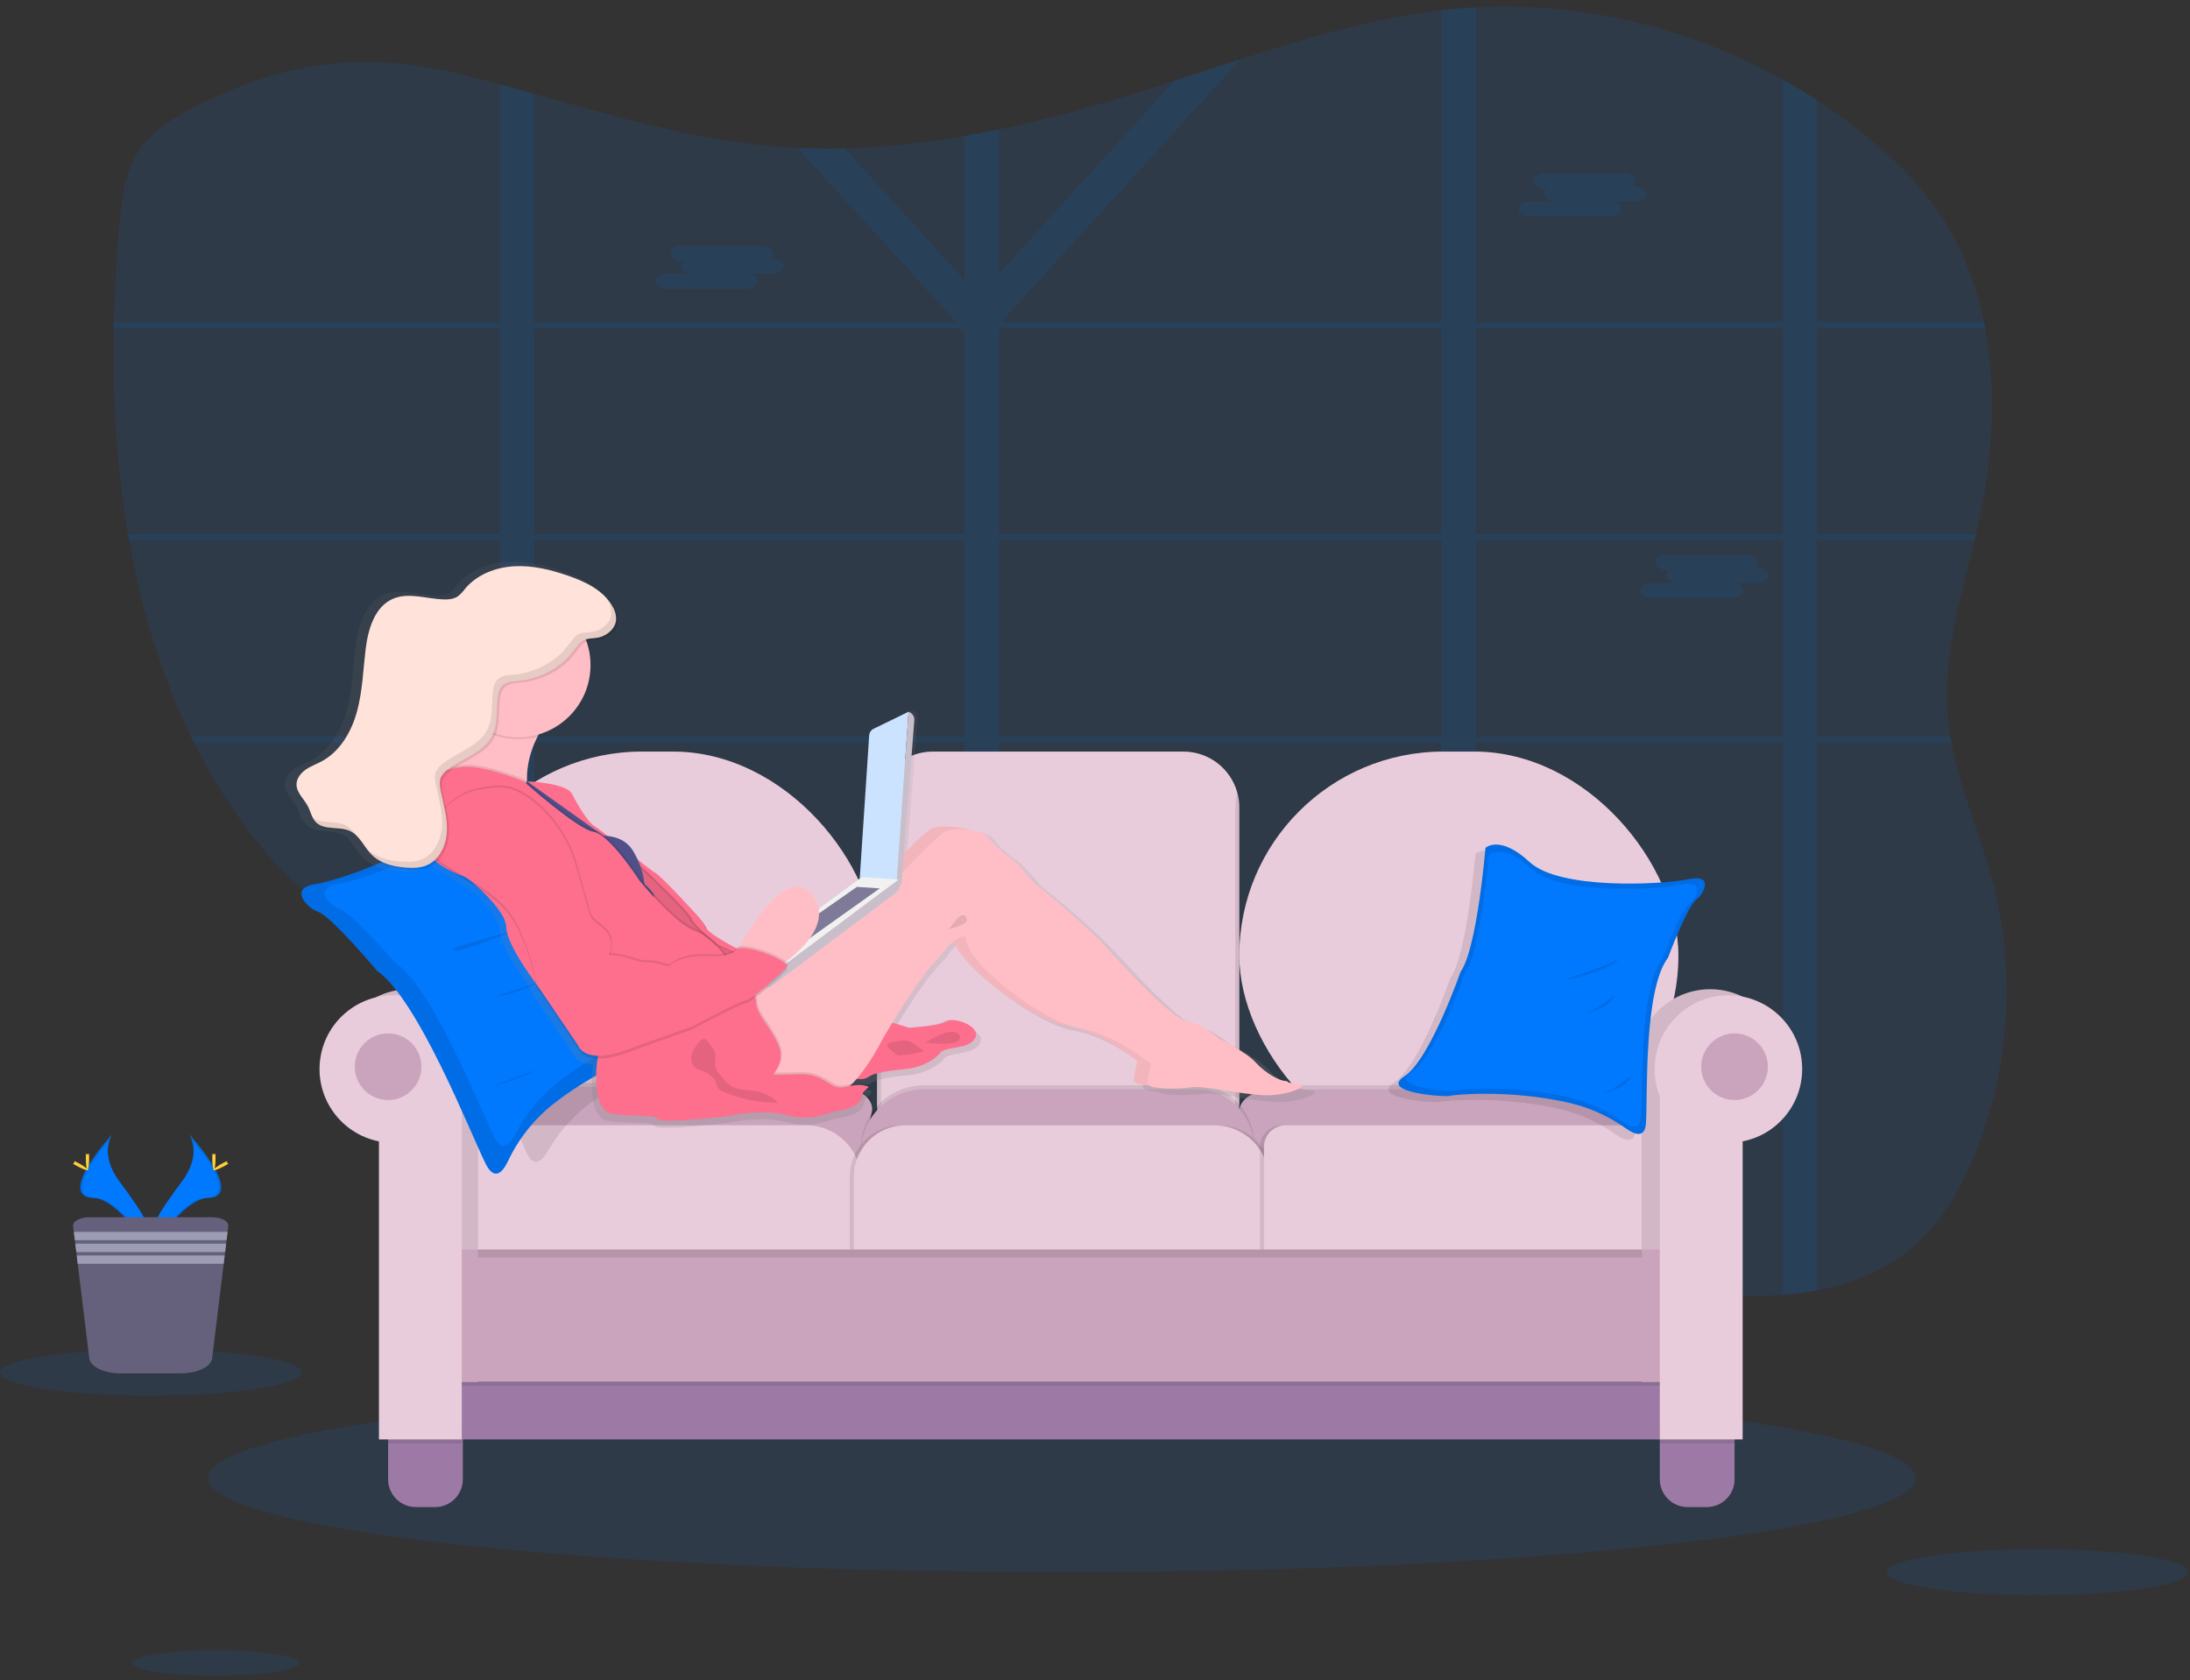 <?xml version="1.0" encoding="UTF-8"?>
<svg class="threeIcon" viewBox="0 0 275 211" version="1.1" xmlns="http://www.w3.org/2000/svg" xmlns:xlink="http://www.w3.org/1999/xlink">
    <rect x="0" y="0" width="275" height="211" fill="#333333" stroke="none"/>
    <!-- Generator: Sketch 52.4 (67378) - http://www.bohemiancoding.com/sketch -->
    <title>undraw_relaxing_at_home_9tyc (1)</title>
    <desc>Created with Sketch.</desc>
    <defs>
        <linearGradient x1="49.998%" y1="99.995%" x2="49.998%" y2="-0.01%" id="linearGradient-1">
            <stop stop-color="#808080" stop-opacity="0.25" offset="0%"></stop>
            <stop stop-color="#808080" stop-opacity="0.12" offset="54%"></stop>
            <stop stop-color="#808080" stop-opacity="0.1" offset="100%"></stop>
        </linearGradient>
    </defs>
    <g id="About/Team" stroke="none" stroke-width="1" fill="none" fill-rule="evenodd">
        <g id="Customers" transform="translate(-936, -1890)">
            <g id="threeSection" transform="translate(216, 1111)">
                <g id="undraw_relaxing_at_home_9tyc-(1)" transform="translate(720, 779.826)">
                    <path d="M247.919,144.324 C246.292,148.244 244.159,152.001 241.173,154.883 C237.535,158.394 233.017,160.309 228.179,161.225 C226.753,161.491 225.313,161.677 223.866,161.783 C220.043,162.077 216.129,161.882 212.374,161.474 C203.178,160.47 194.108,158.529 185.305,155.682 C183.859,155.215 182.422,154.724 180.993,154.208 C178.836,153.433 176.699,152.604 174.582,151.719 C165.956,148.114 157.039,143.518 147.863,144.943 C143.416,145.636 139.238,147.734 134.78,148.358 C131.652,148.767 128.473,148.539 125.435,147.688 C123.963,147.295 122.522,146.797 121.122,146.199 C117.966,144.831 114.963,143.134 112.161,141.138 C105.439,136.44 99.406,130.615 92.328,126.546 C84.524,122.058 75.886,119.924 67.086,118.334 C65.653,118.075 64.216,117.828 62.773,117.593 C58.701,116.921 54.619,116.299 50.596,115.563 C46.72,114.848 42.775,113.973 39.401,111.821 C36.993,110.287 34.969,108.161 33.112,105.921 C29.686,101.77 26.748,97.24 24.354,92.419 C24.227,92.166 24.103,91.912 23.981,91.658 C20.255,84.012 17.748,75.676 16.211,67.05 C16.165,66.797 16.122,66.543 16.079,66.289 C14.633,57.834 14.105,49.092 14.265,40.413 L14.28,39.652 C14.379,35.367 14.646,31.1 15.041,26.894 C15.325,23.936 15.706,20.866 17.238,18.38 C18.771,15.894 21.264,14.295 23.761,12.966 C34.745,7.113 45.276,5.485 57.093,8.321 C58.991,8.775 60.881,9.265 62.771,9.772 C64.209,10.158 65.647,10.556 67.083,10.957 C77.013,13.72 86.907,16.665 97.176,17.545 C98.167,17.631 99.159,17.697 100.152,17.743 C102.115,17.834 104.079,17.855 106.042,17.804 C111.1,17.662 116.141,17.143 121.122,16.251 C122.563,16.003 124,15.727 125.435,15.424 C131.625,14.133 137.759,12.411 143.794,10.505 C145.027,10.116 146.258,9.721 147.488,9.318 C150.258,8.412 153.028,7.489 155.804,6.591 C164.089,3.907 172.426,1.454 180.993,0.464 C181.725,0.381 182.459,0.308 183.195,0.244 C183.897,0.183 184.603,0.134 185.305,0.099 C198.611,-0.611 212.07,2.598 223.866,9.166 C225.329,9.981 226.767,10.847 228.179,11.764 C230.136,13.037 232.033,14.407 233.869,15.873 C237.634,18.88 241.158,22.302 243.842,26.414 C246.457,30.42 248.155,34.918 249.131,39.647 C249.185,39.9 249.235,40.154 249.281,40.408 C250.714,48.041 250.268,56.228 248.659,63.877 C248.489,64.678 248.309,65.482 248.122,66.284 C248.063,66.538 248.002,66.792 247.941,67.045 C246.206,74.278 243.989,81.49 244.567,88.885 C244.641,89.816 244.758,90.74 244.91,91.653 C244.953,91.907 244.996,92.161 245.044,92.414 C246.176,98.447 248.748,104.17 250.291,110.145 C253.186,121.497 252.354,133.48 247.919,144.324 Z" id="Path" fill="#0079FF" opacity="0.1"></path>
                    <path d="M228.179,40.408 L249.281,40.408 C249.235,40.154 249.185,39.9 249.131,39.647 L228.179,39.647 L228.179,11.764 C226.768,10.847 225.331,9.981 223.866,9.166 L223.866,39.647 L185.305,39.647 L185.305,0.099 C184.603,0.134 183.897,0.183 183.195,0.244 C182.492,0.304 181.726,0.381 180.993,0.464 L180.993,39.647 L125.942,39.647 L125.81,39.502 L155.804,6.591 C153.028,7.489 150.258,8.412 147.488,9.318 L125.435,33.528 L125.435,15.424 C123.999,15.725 122.561,16.001 121.122,16.251 L121.122,34.352 L106.042,17.799 C104.079,17.846 102.115,17.826 100.152,17.738 L119.98,39.497 L119.848,39.642 L67.081,39.642 L67.081,10.949 C65.645,10.548 64.206,10.15 62.768,9.765 L62.768,39.647 L14.275,39.647 L14.26,40.408 L62.773,40.408 L62.773,66.284 L16.074,66.284 C16.117,66.538 16.16,66.792 16.206,67.045 L62.773,67.045 L62.773,91.653 L23.976,91.653 C24.098,91.907 24.222,92.161 24.349,92.414 L62.773,92.414 L62.773,117.595 C64.214,117.831 65.652,118.077 67.086,118.336 L67.086,92.414 L121.122,92.414 L121.122,146.196 C122.522,146.795 123.963,147.292 125.435,147.686 L125.435,92.414 L180.993,92.414 L180.993,154.205 C182.423,154.723 183.861,155.214 185.305,155.679 L185.305,92.414 L223.866,92.414 L223.866,161.781 C225.313,161.675 226.753,161.488 228.179,161.223 L228.179,92.414 L245.044,92.414 C244.996,92.161 244.953,91.907 244.91,91.653 L228.166,91.653 L228.166,67.045 L247.929,67.045 C247.99,66.792 248.051,66.538 248.109,66.284 L228.179,66.284 L228.179,40.408 Z M223.866,40.408 L223.866,66.284 L185.305,66.284 L185.305,40.408 L223.866,40.408 Z M180.993,66.284 L125.435,66.284 L125.435,40.408 L180.993,40.408 L180.993,66.284 Z M67.086,40.408 L120.361,40.408 L121.122,41.1 L121.122,66.284 L67.086,66.284 L67.086,40.408 Z M67.086,91.653 L67.086,67.045 L121.122,67.045 L121.122,91.653 L67.086,91.653 Z M125.435,91.653 L125.435,67.045 L180.993,67.045 L180.993,91.653 L125.435,91.653 Z M223.866,91.653 L185.305,91.653 L185.305,67.045 L223.866,67.045 L223.866,91.653 Z" id="Shape" fill="#0079FF" fill-rule="nonzero" opacity="0.1"></path>
                    <path d="M205.327,22.589 L204.992,22.589 C205.231,22.45 205.385,22.2 205.4,21.924 C205.4,21.399 204.758,20.97 203.974,20.97 L193.964,20.97 C193.18,20.97 192.536,21.399 192.536,21.924 C192.536,22.449 193.18,22.878 193.964,22.878 L194.299,22.878 C194.059,23.016 193.905,23.266 193.89,23.542 C193.89,23.989 194.357,24.364 194.981,24.466 L192.114,24.466 C191.328,24.466 190.686,24.895 190.686,25.42 C190.686,25.945 191.328,26.374 192.114,26.374 L202.112,26.374 C202.899,26.374 203.541,25.942 203.541,25.42 C203.541,24.973 203.071,24.595 202.447,24.494 L205.327,24.494 C206.11,24.494 206.752,24.065 206.752,23.542 C206.752,23.02 206.11,22.589 205.327,22.589 Z" id="Path" fill="#0079FF" opacity="0.1"></path>
                    <path d="M96.96,31.661 L96.625,31.661 C96.864,31.521 97.017,31.272 97.034,30.996 C97.034,30.473 96.392,30.045 95.606,30.045 L85.608,30.045 C84.821,30.045 84.179,30.473 84.179,30.996 C84.179,31.521 84.821,31.95 85.608,31.95 L85.94,31.95 C85.702,32.09 85.55,32.339 85.534,32.614 C85.534,33.061 86.001,33.439 86.625,33.54 L83.746,33.54 C82.962,33.54 82.32,33.969 82.32,34.492 C82.32,35.014 82.962,35.446 83.746,35.446 L93.756,35.446 C94.54,35.446 95.185,35.017 95.185,34.492 C95.185,34.045 94.715,33.67 94.091,33.568 L96.97,33.568 C97.754,33.568 98.396,33.14 98.396,32.614 C98.396,32.089 97.744,31.661 96.96,31.661 Z" id="Path" fill="#0079FF" opacity="0.1"></path>
                    <path d="M220.665,70.49 L220.33,70.49 C220.568,70.351 220.721,70.101 220.738,69.826 C220.738,69.301 220.096,68.872 219.31,68.872 L209.312,68.872 C208.526,68.872 207.884,69.301 207.884,69.826 C207.884,70.351 208.526,70.78 209.312,70.78 L209.644,70.78 C209.407,70.92 209.254,71.169 209.238,71.444 C209.238,71.891 209.705,72.266 210.329,72.368 L207.45,72.368 C206.666,72.368 206.024,72.796 206.024,73.321 C206.024,73.847 206.666,74.275 207.45,74.275 L217.45,74.275 C218.234,74.275 218.879,73.847 218.879,73.321 C218.879,72.875 218.409,72.497 217.785,72.396 L220.665,72.396 C221.449,72.396 222.09,71.967 222.09,71.444 C222.09,70.922 221.449,70.49 220.665,70.49 Z" id="Path" fill="#0079FF" opacity="0.1"></path>
                    <ellipse id="Oval" fill="#0079FF" opacity="0.1" cx="133.334" cy="184.78" rx="107.199" ry="11.835"></ellipse>
                    <path d="M155.621,100.578 L155.621,137.794 C155.623,138.426 155.537,139.055 155.367,139.664 C154.528,142.706 151.76,144.814 148.604,144.814 L117.146,144.814 C115.285,144.815 113.499,144.075 112.182,142.759 C110.866,141.442 110.126,139.656 110.127,137.794 L110.127,100.578 C110.126,98.716 110.866,96.93 112.182,95.614 C113.499,94.297 115.285,93.558 117.146,93.558 L148.604,93.558 C151.76,93.559 154.528,95.666 155.367,98.708 C155.537,99.317 155.623,99.946 155.621,100.578 Z" id="Path" fill="#E9CCDB"></path>
                    <path d="M110.634,100.578 L110.634,137.794 C110.635,138.427 110.549,139.057 110.381,139.667 C110.212,139.057 110.126,138.427 110.127,137.794 L110.127,100.578 C110.126,99.945 110.212,99.315 110.381,98.706 C110.549,99.315 110.635,99.945 110.634,100.578 Z" id="Path" fill="#000000" opacity="0.1"></path>
                    <rect id="Rectangle" fill="#E9CCDB" x="54.992" y="93.558" width="55.134" height="51.245" rx="25.623"></rect>
                    <path d="M155.621,100.578 L155.621,137.794 C155.623,138.426 155.537,139.055 155.367,139.664 C155.199,139.055 155.114,138.426 155.114,137.794 L155.114,100.578 C155.114,99.946 155.199,99.317 155.367,98.708 C155.537,99.317 155.623,99.946 155.621,100.578 Z" id="Path" fill="#000000" opacity="0.1"></path>
                    <rect id="Rectangle" fill="#E9CCDB" x="155.621" y="93.558" width="55.137" height="51.245" rx="25.623"></rect>
                    <path d="M107.336,148.609 L56.971,148.609 L56.717,144.208 C56.438,139.266 62.826,135.164 70.805,135.164 L105.083,135.164 C107.76,135.164 109.825,136.62 109.482,138.264 L107.336,148.609 Z" id="Path" fill="#000000" opacity="0.1"></path>
                    <path d="M107.336,149.116 L56.971,149.116 L56.717,144.715 C56.438,139.773 62.826,135.671 70.805,135.671 L105.083,135.671 C107.76,135.671 109.825,137.127 109.482,138.771 L107.336,149.116 Z" id="Path" fill="#CAA4BC"></path>
                    <path d="M157.805,148.901 L208.17,148.901 L208.424,144.499 C208.703,139.557 202.315,135.455 194.337,135.455 L160.058,135.455 C157.384,135.455 155.317,136.911 155.659,138.555 L157.805,148.901 Z" id="Path" fill="#000000" opacity="0.1"></path>
                    <path d="M157.805,149.408 L208.17,149.408 L208.424,145.007 C208.703,140.065 202.315,135.963 194.337,135.963 L160.058,135.963 C157.384,135.963 155.317,137.419 155.659,139.063 L157.805,149.408 Z" id="Path" fill="#CAA4BC"></path>
                    <path d="M116.058,135.455 L150.185,135.455 C152.108,135.455 153.953,136.219 155.313,137.58 C156.673,138.94 157.438,140.785 157.438,142.708 L157.438,147.214 L108.097,147.214 L108.097,143.408 C108.1,139.014 111.664,135.454 116.058,135.455 Z" id="Path" fill="#000000" opacity="0.1"></path>
                    <path d="M116.058,135.963 L150.185,135.963 C152.108,135.963 153.953,136.727 155.313,138.087 C156.673,139.447 157.438,141.292 157.438,143.216 L157.438,147.721 L108.097,147.721 L108.097,143.916 C108.1,139.522 111.664,135.961 116.058,135.963 Z" id="Path" fill="#CAA4BC"></path>
                    <path d="M60.411,140.491 L101.255,140.491 C105.038,140.491 108.105,143.558 108.105,147.341 L108.105,156.6 L57.375,156.6 L57.375,143.528 C57.379,141.852 58.736,140.495 60.411,140.491 Z" id="Path" fill="#E9CCDB"></path>
                    <path d="M113.171,140.491 L151.986,140.491 C155.769,140.491 158.835,143.558 158.835,147.341 L158.835,156.6 L106.705,156.6 L106.705,146.96 C106.705,143.388 109.599,140.492 113.171,140.491 Z" id="Path" fill="#000000" opacity="0.1"></path>
                    <path d="M114.186,140.491 L153,140.491 C156.783,140.491 159.85,143.558 159.85,147.341 L159.85,156.6 L107.719,156.6 L107.719,146.96 C107.719,143.388 110.614,140.492 114.186,140.491 Z" id="Path" fill="#000000" opacity="0.1"></path>
                    <path d="M113.679,140.491 L152.493,140.491 C156.276,140.491 159.343,143.558 159.343,147.341 L159.343,156.6 L107.212,156.6 L107.212,146.96 C107.212,143.388 110.107,140.492 113.679,140.491 Z" id="Path" fill="#E9CCDB"></path>
                    <path d="M160.936,140.491 L202.407,140.491 C206.014,140.491 208.939,143.416 208.939,147.024 L208.939,156.6 L158.216,156.6 L158.216,143.211 C158.216,141.709 159.434,140.491 160.936,140.491 Z" id="Path" fill="#000000" opacity="0.1"></path>
                    <path d="M161.443,140.491 L202.914,140.491 C206.522,140.491 209.446,143.416 209.446,147.024 L209.446,156.6 L158.724,156.6 L158.724,143.211 C158.724,142.489 159.01,141.798 159.52,141.288 C160.03,140.778 160.722,140.491 161.443,140.491 Z" id="Path" fill="#E9CCDB"></path>
                    <path d="M58.12,178.037 L58.12,184.95 C58.119,186.876 56.558,188.437 54.632,188.438 L52.222,188.438 C50.296,188.437 48.735,186.876 48.734,184.95 L48.734,178.037 L58.12,178.037 Z" id="Path" fill="#9C7AA5"></path>
                    <path d="M217.811,178.037 L217.811,184.95 C217.809,186.876 216.248,188.437 214.322,188.438 L211.912,188.438 C209.986,188.437 208.426,186.876 208.424,184.95 L208.424,178.037 L217.811,178.037 Z" id="Path" fill="#9C7AA5"></path>
                    <path d="M60.68,132.665 C60.68,127.784 56.892,123.741 52.021,123.424 C47.15,123.108 42.87,126.626 42.239,131.466 C41.607,136.306 44.841,140.805 49.629,141.749 L49.629,179.179 L60.031,179.179 L60.031,136.082 C60.461,134.994 60.681,133.835 60.68,132.665 Z" id="Path" fill="#E9CCDB"></path>
                    <path d="M205.491,132.665 C205.491,127.784 209.28,123.741 214.151,123.424 C219.021,123.108 223.301,126.626 223.933,131.466 C224.565,136.306 221.331,140.805 216.542,141.749 L216.542,179.179 L206.141,179.179 L206.141,136.082 C205.711,134.994 205.49,133.835 205.491,132.665 Z" id="Path" fill="#E9CCDB"></path>
                    <path d="M60.68,132.665 C60.68,127.784 56.892,123.741 52.021,123.424 C47.15,123.108 42.87,126.626 42.239,131.466 C41.607,136.306 44.841,140.805 49.629,141.749 L49.629,179.179 L60.031,179.179 L60.031,136.082 C60.461,134.994 60.681,133.835 60.68,132.665 Z" id="Path" fill="#000000" opacity="0.1"></path>
                    <path d="M205.491,132.665 C205.491,127.784 209.28,123.741 214.151,123.424 C219.021,123.108 223.301,126.626 223.933,131.466 C224.565,136.306 221.331,140.805 216.542,141.749 L216.542,179.179 L206.141,179.179 L206.141,136.082 C205.711,134.994 205.49,133.835 205.491,132.665 Z" id="Path" fill="#000000" opacity="0.1"></path>
                    <rect id="Rectangle" fill="#9C7AA5" x="54.992" y="172.71" width="156.737" height="7.23"></rect>
                    <rect id="Rectangle" fill="#000000" opacity="0.1" x="56.723" y="156.6" width="154.036" height="16.617"></rect>
                    <rect id="Rectangle" fill="#CAA4BC" x="56.723" y="156.093" width="154.036" height="16.617"></rect>
                    <rect id="Rectangle" fill="#000000" opacity="0.1" x="208.437" y="178.037" width="9.371" height="2.41"></rect>
                    <path d="M207.782,133.426 C207.781,128.544 211.571,124.5 216.443,124.184 C221.315,123.868 225.595,127.389 226.224,132.23 C226.854,137.072 223.616,141.57 218.825,142.51 L218.825,179.94 L208.424,179.94 L208.424,136.843 C207.995,135.755 207.777,134.595 207.782,133.426 Z" id="Path" fill="#E9CCDB"></path>
                    <rect id="Rectangle" fill="#000000" opacity="0.1" x="48.734" y="178.037" width="9.255" height="2.41"></rect>
                    <path d="M58.643,133.426 C58.642,128.546 54.855,124.504 49.985,124.187 C45.116,123.87 40.836,127.386 40.202,132.224 C39.568,137.063 42.798,141.563 47.585,142.51 L47.585,179.94 L57.986,179.94 L57.986,136.843 C58.42,135.756 58.643,134.596 58.643,133.426 Z" id="Path" fill="#E9CCDB"></path>
                    <rect id="Rectangle" fill="#000000" opacity="0.1" x="60.028" y="156.093" width="146.164" height="1"></rect>
                    <circle id="Oval" fill="#CAA4BC" cx="48.734" cy="133.134" r="4.186"></circle>
                    <circle id="Oval" fill="#CAA4BC" cx="217.808" cy="133.134" r="4.186"></circle>
                    <path d="M93.008,126.059 C89.02,125.062 80.6,114.549 80.6,114.549 C77.434,112.336 70.977,98.937 70.977,98.937 C70.977,98.937 68.527,97.782 66.368,102.973 C64.209,108.163 51.654,112.314 47.894,112.895 C45.776,113.222 45.981,114.163 46.565,114.924 C46.958,115.413 47.48,115.782 48.072,115.99 C49.67,116.596 54.63,122.55 54.63,122.55 C59.254,125.676 64.384,140.113 66.089,143.885 C67.035,145.983 68.088,144.979 68.839,143.672 C70.289,141.15 72.274,138.976 74.656,137.305 C81.11,132.766 88.028,130.884 88.5,130.876 C89.096,130.861 96.996,127.056 93.008,126.059 Z" id="Path" fill="#000000" opacity="0.1"></path>
                    <path d="M39.992,113.694 C39.34,113.446 38.766,113.03 38.33,112.486 C37.663,111.631 37.379,110.571 39.598,110.203 C43.515,109.559 56.459,104.924 58.372,99.076 C60.284,93.229 62.938,94.538 62.938,94.538 C62.938,94.538 70.67,109.663 74.161,112.172 C74.161,112.172 83.766,124.052 88.036,125.191 C92.305,126.33 84.25,130.592 83.624,130.602 C83.116,130.602 75.97,132.71 69.488,137.804 C67.066,139.721 65.12,142.172 63.803,144.966 C63.103,146.438 62.063,147.566 60.919,145.199 C58.861,140.94 52.448,124.651 47.359,121.099 C47.359,121.099 41.717,114.369 39.992,113.694 Z" id="Path" fill="#0079FF"></path>
                    <path d="M39.992,113.694 C39.34,113.446 38.766,113.03 38.33,112.486 C37.663,111.631 37.379,110.571 39.598,110.203 C43.515,109.559 56.459,104.924 58.372,99.076 C60.284,93.229 62.938,94.538 62.938,94.538 C62.938,94.538 70.67,109.663 74.161,112.172 C74.161,112.172 83.766,124.052 88.036,125.191 C92.305,126.33 84.25,130.592 83.624,130.602 C83.116,130.602 75.97,132.71 69.488,137.804 C67.066,139.721 65.12,142.172 63.803,144.966 C63.103,146.438 62.063,147.566 60.919,145.199 C58.861,140.94 52.448,124.651 47.359,121.099 C47.359,121.099 41.717,114.369 39.992,113.694 Z" id="Path" fill="#000000" opacity="0.1"></path>
                    <path d="M42.744,113.379 C42.14,113.168 41.604,112.795 41.197,112.301 C40.58,111.54 40.329,110.566 42.417,110.2 C46.118,109.551 58.399,105.127 60.287,99.746 C62.174,94.365 64.671,95.53 64.671,95.53 C64.671,95.53 71.733,109.229 74.986,111.476 C74.986,111.476 83.865,122.187 87.871,123.164 C91.876,124.141 84.22,128.154 83.629,128.177 C83.16,128.192 76.381,130.206 70.183,134.973 C67.887,136.742 66.02,139.008 64.721,141.6 C64.039,142.954 63.039,144.002 61.997,141.853 C60.122,137.99 54.323,123.192 49.579,120.036 C49.579,120.036 44.36,113.98 42.744,113.379 Z" id="Path" fill="#0079FF"></path>
                    <path d="M56.971,118.222 C56.971,118.222 55.642,119.473 61.999,117.075 C68.357,114.678 56.971,118.222 56.971,118.222 Z" id="Path" fill="#000000" opacity="0.1"></path>
                    <path d="M62.19,124.323 C62.19,124.323 63.159,124.463 66.804,122.974 C70.45,121.485 62.19,124.323 62.19,124.323 Z" id="Path" fill="#000000" opacity="0.1"></path>
                    <path d="M61.87,135.526 C61.87,135.526 62.776,135.526 66.414,134.019 C70.051,132.512 61.87,135.526 61.87,135.526 Z" id="Path" fill="#000000" opacity="0.1"></path>
                    <path d="M210.251,110.446 L210.251,115.287 C209.205,117.448 208.183,120.208 208.183,120.208 C205.139,124.171 205.621,137.373 205.42,140.938 C205.309,142.916 204.012,142.444 202.884,141.633 C200.652,140.042 198.119,138.926 195.44,138.352 C188.083,136.741 181.234,137.411 180.797,137.553 C180.259,137.731 171.857,137.165 175.074,135.108 C178.291,133.05 182.137,121.967 182.137,121.967 C184.194,119.196 185.267,106.41 185.267,106.41 C185.267,106.41 187.043,104.713 190.81,108.186 C194.385,111.517 206.065,111.111 210.251,110.446 Z" id="Path" fill="#000000" opacity="0.1"></path>
                    <path d="M213.018,112.121 C213.465,111.781 213.804,111.32 213.993,110.792 C214.246,110 214.104,109.181 212.092,109.584 C208.528,110.299 195.833,110.926 192.079,107.44 C188.324,103.955 186.536,105.652 186.536,105.652 C186.536,105.652 185.463,118.435 183.405,121.208 C183.405,121.208 179.562,132.292 176.342,134.349 C173.123,136.407 181.528,136.972 182.066,136.792 C182.492,136.65 189.342,135.983 196.709,137.594 C199.387,138.168 201.92,139.283 204.152,140.872 C205.281,141.683 206.577,142.158 206.689,140.176 C206.889,136.625 206.412,123.413 209.452,119.45 C209.452,119.45 211.801,113.11 213.018,112.121 Z" id="Path" fill="#0079FF"></path>
                    <path d="M213.018,112.121 C213.465,111.781 213.804,111.32 213.993,110.792 C214.246,110 214.104,109.181 212.092,109.584 C208.528,110.299 195.833,110.926 192.079,107.44 C188.324,103.955 186.536,105.652 186.536,105.652 C186.536,105.652 185.463,118.435 183.405,121.208 C183.405,121.208 179.562,132.292 176.342,134.349 C173.123,136.407 181.528,136.972 182.066,136.792 C182.492,136.65 189.342,135.983 196.709,137.594 C199.387,138.168 201.92,139.283 204.152,140.872 C205.281,141.683 206.577,142.158 206.689,140.176 C206.889,136.625 206.412,123.413 209.452,119.45 C209.452,119.45 211.801,113.11 213.018,112.121 Z" id="Path" fill="#000000" opacity="0.1"></path>
                    <path d="M212.1,112.692 C212.525,112.367 212.845,111.927 213.024,111.423 C213.277,110.662 213.13,109.901 211.222,110.279 C207.836,110.956 195.783,111.548 192.218,108.25 C188.654,104.952 186.954,106.552 186.954,106.552 C186.954,106.552 185.94,118.689 183.984,121.32 C183.984,121.32 180.336,131.845 177.279,133.799 C174.222,135.752 182.203,136.287 182.71,136.117 C183.116,135.983 189.621,135.356 196.615,136.878 C199.158,137.422 201.563,138.481 203.68,139.991 C204.753,140.752 205.984,141.211 206.09,139.332 C206.28,135.947 205.836,123.415 208.713,119.65 C208.713,119.648 210.943,113.63 212.1,112.692 Z" id="Path" fill="#0079FF"></path>
                    <path d="M203.168,119.688 C203.168,119.688 202.28,120.196 198.03,121.655 C193.781,123.113 202.47,121.084 203.168,119.688 Z" id="Path" fill="#000000" opacity="0.1"></path>
                    <path d="M202.724,124.166 C202.724,124.166 200.06,126.348 198.728,126.538 C197.396,126.728 201.963,126.297 202.724,124.166 Z" id="Path" fill="#000000" opacity="0.1"></path>
                    <path d="M204.842,134.243 C204.842,134.243 202.178,136.424 200.846,136.615 C199.515,136.805 204.081,136.379 204.842,134.243 Z" id="Path" fill="#000000" opacity="0.1"></path>
                    <path d="M164.444,136.074 C164.068,136.058 163.694,136.004 163.328,135.914 C163.303,135.795 163.1,135.714 162.671,135.696 L162.585,135.696 C161.266,135.194 160.082,134.389 159.13,133.347 C157.907,132.003 154.446,130.321 154.446,130.321 C154.446,130.321 152.001,128.258 150.387,128.091 C148.774,127.923 144.314,123.423 140.519,119.257 C136.724,115.092 130.858,110.551 130.858,110.551 L128.37,107.775 C128.37,107.775 125.467,105.708 124.795,104.561 C124.427,103.939 123.273,103.62 122.091,103.508 C120.822,103.001 118.729,103.001 117.753,103.214 C117.157,103.348 115.508,104.908 113.884,106.57 L115.218,89.446 C115.256,88.957 114.951,88.507 114.483,88.36 L109.992,90.55 C109.663,90.709 109.445,91.032 109.422,91.397 L108.217,109.779 L102.914,113.656 C102.794,113.006 102.515,112.396 102.103,111.88 C99.129,108.003 94.507,115.358 92.785,118.435 C92.703,118.435 92.625,118.461 92.551,118.478 C92.519,118.569 92.466,118.651 92.396,118.717 C91.086,118.078 89.841,117.311 88.682,116.426 C88.601,116.337 88.534,116.236 88.482,116.127 C88.228,115.495 87.231,114.409 86.655,113.808 C84.905,111.837 82.295,109.196 81.922,109.028 C81.724,108.942 80.788,108.224 79.626,107.313 C79.448,106.928 79.25,106.553 79.032,106.19 C78.205,104.82 76.795,104.414 75.808,104.305 C74.894,103.594 74.197,103.064 74.012,102.973 C73.38,102.658 71.924,100.385 71.221,98.934 C70.518,97.483 65.411,97.295 65.411,97.295 C65.372,95.302 65.835,93.33 66.756,91.562 C66.809,91.46 66.86,91.361 66.913,91.265 C69.343,90.558 71.377,88.885 72.539,86.638 C73.702,84.39 73.892,81.764 73.065,79.372 C73.72,79.141 74.519,79.243 75.206,79.002 C76.13,78.679 76.967,77.934 77.109,76.972 C77.171,76.329 77.021,75.683 76.683,75.133 C76.373,74.584 75.981,74.087 75.518,73.659 C74.265,72.345 72.461,71.536 70.698,70.929 C68.463,70.168 66.117,69.582 63.755,69.711 C61.393,69.841 59.001,70.749 57.479,72.55 C57.209,72.922 56.89,73.257 56.532,73.545 C55.989,73.915 55.294,73.976 54.637,73.951 C52.471,73.872 50.208,73.017 48.209,73.854 C45.806,74.869 44.967,77.797 44.657,80.377 C44.335,83.033 44.256,85.735 43.554,88.315 C42.851,90.895 41.402,93.416 39.048,94.697 C38.36,95.07 37.61,95.332 36.963,95.773 C36.316,96.214 35.765,96.899 35.763,97.681 C35.763,98.746 36.719,99.53 37.219,100.471 C37.473,100.951 37.62,101.499 37.871,101.971 C37.896,102.019 37.922,102.065 37.949,102.11 L37.965,102.136 C37.988,102.171 38.01,102.207 38.036,102.242 C38.043,102.255 38.051,102.267 38.061,102.278 L38.132,102.374 C38.142,102.385 38.151,102.397 38.16,102.41 C38.196,102.45 38.231,102.491 38.269,102.529 C38.307,102.567 38.36,102.615 38.409,102.653 C38.457,102.691 38.482,102.739 38.523,102.78 C39.611,103.878 41.544,103.257 42.94,103.924 C43.206,104.057 43.451,104.228 43.668,104.432 C44.134,104.939 44.51,105.565 44.936,106.129 L44.961,106.159 L45.093,106.327 L45.162,106.405 C45.192,106.443 45.225,106.481 45.258,106.517 C45.291,106.552 45.375,106.644 45.433,106.702 L45.548,106.806 C45.593,106.857 45.639,106.908 45.687,106.956 C46.834,108.097 48.528,108.496 50.147,108.607 C51.032,108.666 51.948,108.65 52.768,108.305 C53.141,108.146 53.485,107.923 53.782,107.646 C54.259,108.019 54.768,108.348 55.304,108.63 C56.639,109.503 58.118,110.317 59.513,111.243 C60.967,112.626 62.727,114.587 62.75,116.015 C62.783,117.91 65.389,121.632 66.556,123.199 C66.614,123.512 66.639,123.689 66.639,123.689 L71.995,131.576 C71.995,131.576 72.396,132.807 74.486,132.875 C74.1,135.25 74.232,139.426 76.087,139.862 C78.238,140.369 81.739,139.946 82.246,140.577 C82.754,141.209 91.103,140.24 91.103,140.24 C91.103,140.24 95.743,139.19 98.822,140.116 C100.739,140.649 102.78,140.5 104.599,139.694 C104.599,139.694 107.927,139.38 108.359,138.078 C108.443,137.958 108.499,137.82 108.524,137.675 C108.544,137.533 108.581,137.394 108.635,137.262 C108.97,136.716 109.49,136.556 109.295,136.435 C109.548,136.216 109.602,136.166 108.818,136.034 C108.299,135.956 107.77,135.974 107.258,136.087 C107.445,135.898 107.631,135.697 107.813,135.486 C107.93,135.492 108.047,135.492 108.163,135.486 C109.328,135.552 109.247,135.047 110.335,134.775 C111.603,134.461 112.872,134.334 114.511,134.144 C116.149,133.953 117.864,133.01 118.57,132.114 C119.275,131.219 122.238,131.734 123.06,130.219 C123.765,128.925 121.271,127.814 119.942,127.916 C119.623,127.872 119.298,127.928 119.011,128.075 C118.23,128.583 115.426,128.816 114.465,128.877 C114.254,128.801 113.407,128.509 112.41,128.256 C113.273,126.842 114.48,124.917 115.574,123.364 C117.557,120.546 118.737,119.536 118.737,119.536 C119.146,118.877 119.66,118.29 120.259,117.798 C121.743,121.558 130.501,127.852 134.72,128.58 C139.36,129.379 143.916,133.164 143.916,133.164 C143.916,133.164 143.495,134.94 143.495,135.701 C143.495,136.041 144.337,136.209 145.395,136.292 C146.105,136.825 149.553,136.767 150.875,136.546 C152.351,136.292 156.527,137.345 159.944,137.561 C163.361,137.777 166.509,136.158 164.444,136.074 Z" id="Path" fill="url(#linearGradient-1)"></path>
                    <path d="M80.161,107.326 L79.844,111.355 L81.8,115.596 L84.565,118.032 L87.574,119.808 L90.364,121.751 L93.155,119.244 C93.155,119.244 89.068,116.621 88.703,115.731 C88.337,114.84 86.501,113.037 86.501,113.037 L83.908,110.53 L81.802,108.61 L80.161,107.326 Z" id="Path" fill="#FD6F8D"></path>
                    <path d="M80.161,107.326 L79.844,111.355 L81.8,115.596 L84.565,118.032 L87.574,119.808 L90.364,121.751 L93.155,119.244 C93.155,119.244 89.068,116.621 88.703,115.731 C88.337,114.84 86.501,113.037 86.501,113.037 L83.908,110.53 L81.802,108.61 L80.161,107.326 Z" id="Path" fill="#000000" opacity="0.1"></path>
                    <path d="M67.497,91.686 C66.482,93.675 65.625,96.598 66.604,99.893 C68.415,105.982 55.137,97.463 55.137,97.463 C55.137,97.463 57.999,93.19 58.836,89.502 C59.107,88.307 59.166,87.17 58.836,86.262 C57.519,82.556 69.295,88.979 69.295,88.979 C68.582,89.8 67.977,90.71 67.497,91.686 Z" id="Path" fill="#FFBEC5"></path>
                    <path d="M65.81,97.298 C65.81,97.298 70.805,97.483 71.485,98.904 C72.165,100.324 73.583,102.549 74.202,102.859 C74.821,103.168 81.366,108.541 81.922,108.787 C82.477,109.033 88.099,114.901 88.099,115.52 C88.099,116.139 93.906,119.721 97.612,120.277 C101.319,120.833 106.999,127.505 108.668,127.256 C110.337,127.007 113.742,128.245 113.742,128.245 C113.742,128.245 117.573,128.06 118.499,127.441 C119.425,126.822 122.882,128.06 122.081,129.542 C121.279,131.023 118.374,130.531 117.694,131.396 C117.015,132.261 115.348,133.187 113.742,133.372 C112.136,133.558 110.901,133.679 109.665,133.989 C108.43,134.298 108.739,134.915 106.875,134.608 C105.01,134.301 97.795,121.449 97.795,121.449 L89.766,117.806 C89.766,117.806 86.739,115.335 86.491,114.531 C86.242,113.727 80.438,108.232 80.438,108.232 L72.839,102.671 L65.81,97.298 Z" id="Path" fill="#000000" opacity="0.1"></path>
                    <path d="M66.18,97.298 C66.18,97.298 71.175,97.483 71.855,98.904 C72.535,100.324 73.956,102.549 74.572,102.859 C75.189,103.168 81.736,108.541 82.295,108.787 C82.853,109.033 88.469,114.901 88.469,115.52 C88.469,116.139 94.276,119.721 97.983,120.277 C101.689,120.833 107.369,127.505 109.039,127.256 C110.708,127.007 114.112,128.245 114.112,128.245 C114.112,128.245 117.943,128.06 118.869,127.441 C119.795,126.822 123.255,128.06 122.451,129.542 C121.647,131.023 118.745,130.531 118.065,131.396 C117.385,132.261 115.718,133.187 114.112,133.372 C112.506,133.558 111.261,133.679 110.028,133.989 C108.795,134.298 109.102,134.915 107.237,134.608 C105.373,134.301 98.158,121.449 98.158,121.449 L90.128,117.806 C90.128,117.806 87.102,115.335 86.853,114.531 C86.605,113.727 80.818,108.232 80.818,108.232 L73.207,102.671 L66.18,97.298 Z" id="Path" fill="#FD6F8D"></path>
                    <path d="M92.196,124.889 C92.196,124.889 99.693,118.258 100.06,117.765 C100.243,117.512 102.615,115.723 104.964,113.96 C107.884,111.782 110.62,109.369 113.146,106.745 C114.838,104.99 116.649,103.237 117.273,103.097 C118.542,102.808 121.761,102.932 122.421,104.043 C123.08,105.155 125.922,107.174 125.922,107.174 L128.352,109.888 C128.352,109.888 134.078,114.336 137.784,118.412 C141.491,122.489 145.854,126.896 147.424,127.061 C148.995,127.226 151.377,129.242 151.377,129.242 C151.377,129.242 154.753,130.891 155.943,132.208 C157.133,133.525 159.114,134.803 161.131,134.884 C163.148,134.966 160.061,136.533 156.725,136.325 C153.389,136.117 149.314,135.09 147.871,135.339 C146.427,135.587 142.396,135.625 142.396,134.884 C142.396,134.144 142.807,132.414 142.807,132.414 C142.807,132.414 138.36,128.717 133.839,127.936 C129.318,127.155 119.417,119.782 119.498,116.365 C119.498,116.365 118.1,116.241 116.492,118.712 C116.492,118.712 115.34,119.701 113.405,122.459 C111.469,125.216 109.163,129.169 109.163,129.169 C109.163,129.169 105.581,136.412 102.699,136.353 C99.817,136.295 96.727,135.963 96.727,135.963 L92.896,133.246 L92.643,129.948 L92.196,124.889 Z" id="Path" fill="#FFBEC5"></path>
                    <path d="M92.196,124.889 C92.196,124.889 99.693,118.258 100.06,117.765 C100.243,117.512 102.615,115.723 104.964,113.96 C107.884,111.782 110.62,109.369 113.146,106.745 C114.838,104.99 116.649,103.237 117.273,103.097 C118.542,102.808 121.761,102.932 122.421,104.043 C123.08,105.155 125.922,107.174 125.922,107.174 L128.352,109.888 C128.352,109.888 134.078,114.336 137.784,118.412 C141.491,122.489 145.854,126.896 147.424,127.061 C148.995,127.226 151.377,129.242 151.377,129.242 C151.377,129.242 154.753,130.891 155.943,132.208 C157.133,133.525 159.114,134.803 161.131,134.884 C163.148,134.966 160.061,136.533 156.725,136.325 C153.389,136.117 149.314,135.09 147.871,135.339 C146.427,135.587 142.396,135.625 142.396,134.884 C142.396,134.144 142.807,132.414 142.807,132.414 C142.807,132.414 138.36,128.717 133.839,127.936 C129.318,127.155 119.417,119.782 119.498,116.365 C119.498,116.365 118.1,116.241 116.492,118.712 C116.492,118.712 115.34,119.701 113.405,122.459 C111.469,125.216 109.163,129.169 109.163,129.169 C109.163,129.169 105.581,136.412 102.699,136.353 C99.817,136.295 96.727,135.963 96.727,135.963 L92.896,133.246 L92.643,129.948 L92.196,124.889 Z" id="Path" fill="#000000" opacity="0.05"></path>
                    <path d="M93.926,125.259 C93.926,125.259 101.42,118.631 101.791,118.136 C102.161,117.641 111.466,110.804 111.466,110.804 C111.466,110.804 117.725,103.764 119.003,103.475 C120.282,103.186 123.491,103.31 124.151,104.421 C124.81,105.533 127.649,107.552 127.649,107.552 L130.08,110.269 C130.08,110.269 135.803,114.716 139.509,118.793 C143.216,122.87 147.582,127.276 149.149,127.441 C150.717,127.606 153.102,129.625 153.102,129.625 C153.102,129.625 156.479,131.272 157.668,132.589 C158.858,133.905 160.839,135.184 162.856,135.265 C164.873,135.346 161.786,136.914 158.45,136.706 C155.114,136.498 151.037,135.473 149.596,135.719 C148.155,135.965 144.124,136.018 144.124,135.257 C144.124,134.496 144.537,132.786 144.537,132.786 C144.537,132.786 140.09,129.083 135.559,128.299 C131.028,127.515 121.155,120.153 121.228,116.738 C121.228,116.738 119.828,116.614 118.222,119.085 C118.222,119.085 117.07,120.074 115.135,122.832 C113.199,125.589 110.893,129.544 110.893,129.544 C110.893,129.544 107.311,136.78 104.426,136.726 C101.542,136.673 98.457,136.336 98.457,136.336 L94.626,133.619 L94.373,130.321 L93.926,125.259 Z" id="Path" fill="#FFBEC5"></path>
                    <path d="M118.047,129.118 C117.844,129.204 117.646,129.308 117.451,129.412 L116.182,130.09 C117.288,130.272 118.412,130.306 119.526,130.189 C120.145,130.123 121.015,129.598 120.31,128.976 C119.749,128.489 118.618,128.869 118.047,129.118 Z" id="Path" fill="#000000" opacity="0.1"></path>
                    <path d="M112.25,129.996 C112.938,129.859 113.679,129.724 114.32,129.996 C114.54,130.102 114.748,130.23 114.942,130.379 L116.043,131.173 C115.094,131.453 114.119,131.631 113.133,131.706 C113.002,131.724 112.869,131.718 112.74,131.69 C112.571,131.631 112.417,131.534 112.291,131.406 C111.431,130.691 110.85,130.275 112.25,129.996 Z" id="Path" fill="#000000" opacity="0.1"></path>
                    <path d="M69.301,88.979 C68.585,89.8 67.979,90.71 67.497,91.686 C64.426,92.527 61.14,91.698 58.836,89.502 C59.107,88.307 59.166,87.17 58.836,86.262 C57.524,82.556 69.301,88.979 69.301,88.979 Z" id="Path" fill="#000000" opacity="0.1"></path>
                    <circle id="Oval" fill="#FFBEC5" cx="65.092" cy="82.703" r="9.059"></circle>
                    <polygon id="Path" fill="#504F88" points="66.183 97.298 65.698 98.079 71.581 104.464 74.346 106.398 75.945 104.254"></polygon>
                    <path d="M75.237,104.15 C75.237,104.15 78.137,103.785 79.476,106.007 C80.266,107.29 80.765,108.731 80.937,110.228 C80.937,110.228 82.274,111.299 82.152,111.898 C82.052,112.281 81.818,112.617 81.493,112.844 C81.493,112.844 78.898,111.362 78.877,111.299 C78.857,111.235 76.881,109.054 76.881,109.054 L75.237,107.326 L75.237,104.15 Z" id="Path" fill="#504F88"></path>
                    <path d="M57.77,95.321 C57.77,95.321 53.242,95.682 52.788,98.843 C52.334,102.004 52.171,103.805 53.777,105.987 C55.383,108.168 58.676,109.077 58.676,109.077 C58.676,109.077 63.658,112.988 63.702,115.376 C63.745,117.763 67.943,123.118 67.943,123.118 C67.943,123.118 75.937,129.047 75.359,130.942 C74.78,132.837 74.613,138.231 76.713,138.725 C78.814,139.22 82.231,138.807 82.726,139.426 C83.22,140.045 91.374,139.096 91.374,139.096 C91.374,139.096 95.902,138.066 98.909,138.971 C100.781,139.493 102.776,139.346 104.551,138.555 C104.551,138.555 108.052,138.226 108.257,136.825 C108.463,135.425 110.033,135.468 108.546,135.219 C107.06,134.971 106.116,135.755 105.045,135.384 C103.975,135.014 103.069,133.778 100.598,133.819 C98.127,133.86 97.554,133.903 97.3,133.86 C97.047,133.816 98.866,132.419 97.876,130.156 C96.887,127.893 94.997,126.125 95.08,124.856 C95.164,123.588 91.374,119.255 91.374,119.255 C91.374,119.255 89.563,116.621 87.214,115.756 C84.864,114.891 80.46,109.576 80.46,109.576 C80.46,109.576 76.688,103.703 74.641,103.389 C72.593,103.074 65.883,97.047 65.883,97.047 C65.883,97.047 60.193,94.7 57.77,95.321 Z" id="Path" fill="#000000" opacity="0.1"></path>
                    <path d="M57.649,95.568 C57.649,95.568 53.118,95.935 52.658,99.089 C52.199,102.242 52.042,104.051 53.648,106.235 C55.254,108.42 58.549,109.323 58.549,109.323 C58.549,109.323 63.532,113.235 63.572,115.624 C63.613,118.014 67.814,123.364 67.814,123.364 C67.814,123.364 75.813,129.296 75.237,131.198 C74.661,133.101 74.494,138.487 76.592,138.982 C78.69,139.476 82.112,139.065 82.604,139.682 C83.096,140.298 91.252,139.352 91.252,139.352 C91.252,139.352 95.783,138.324 98.789,139.23 C100.66,139.75 102.654,139.601 104.426,138.809 C104.426,138.809 107.927,138.479 108.133,137.081 C108.338,135.684 109.909,135.722 108.422,135.476 C106.935,135.229 105.992,136.011 104.921,135.638 C103.851,135.265 102.945,134.032 100.474,134.075 C98.003,134.118 97.43,134.156 97.176,134.116 C96.922,134.075 98.739,132.675 97.752,130.409 C96.765,128.144 94.87,126.373 94.961,125.097 C95.053,123.821 91.255,119.496 91.255,119.496 C91.255,119.496 89.443,116.862 87.097,115.997 C84.75,115.132 80.344,109.82 80.344,109.82 C80.344,109.82 76.569,103.947 74.524,103.63 C72.479,103.313 65.764,97.3 65.764,97.3 C65.764,97.3 60.069,94.946 57.649,95.568 Z" id="Path" fill="#FD6F8D"></path>
                    <path d="M87.003,131.198 C86.724,131.82 86.663,132.629 87.143,133.111 C87.446,133.36 87.799,133.541 88.178,133.644 C88.951,133.946 89.7,134.476 89.953,135.268 C90,135.487 90.086,135.696 90.207,135.884 C90.336,136.023 90.496,136.13 90.674,136.196 C92.88,137.192 95.28,137.688 97.701,137.647 C96.9,136.877 95.883,136.367 94.786,136.186 C93.914,136.044 92.99,136.11 92.183,135.747 C91.377,135.384 90.839,134.692 90.311,134.012 C90.116,133.788 89.964,133.53 89.862,133.251 C89.672,132.639 89.976,131.962 89.801,131.348 C89.7,130.995 88.852,129.735 88.492,129.656 C87.942,129.547 87.188,130.785 87.003,131.198 Z" id="Path" fill="#000000" opacity="0.1"></path>
                    <path d="M118.97,115.914 C119.478,115.749 122.058,115.267 121.279,114.287 C120.569,113.389 119.521,115.723 118.97,115.914 Z" id="Path" fill="#000000" opacity="0.1"></path>
                    <path d="M109.703,90.694 L114.084,88.561 L112.562,110.551 L107.948,109.635 L109.145,91.514 C109.172,91.161 109.385,90.849 109.703,90.694 Z" id="Path" fill="#CBE3FF"></path>
                    <path d="M114.084,88.561 L112.562,110.551 C112.911,110.55 113.2,110.282 113.227,109.934 L114.812,89.626 C114.849,89.144 114.547,88.702 114.084,88.561 Z" id="Path" fill="#C8BFCA"></path>
                    <path d="M107.963,109.51 L94.061,119.729 C93.826,119.897 93.674,120.158 93.643,120.445 C93.612,120.732 93.705,121.019 93.898,121.233 L95.258,122.781 L112.849,109.635 L108.567,109.328 C108.35,109.314 108.136,109.379 107.963,109.51 Z" id="Path" fill="#F1F1F2"></path>
                    <polygon id="Path" fill="#7E7A98" points="107.605 110.548 98.241 117.103 99.545 118.516 110.469 110.743"></polygon>
                    <path d="M95.263,122.781 L112.849,109.635 C113.136,110.234 112.96,110.952 112.428,111.35 L96.981,122.936 C96.454,123.335 95.71,123.268 95.263,122.781 Z" id="Path" fill="#C8BFCA"></path>
                    <path d="M92.234,119.247 C92.234,119.247 98.373,106.844 101.999,111.588 C105.624,116.332 96.438,121.482 96.438,121.482 L92.234,119.247 Z" id="Path" fill="#FFBEC5"></path>
                    <path d="M59.508,98.866 C57.034,99.509 55.074,101.394 54.333,103.84 C53.935,105.203 53.962,106.697 55.312,107.696 C58.402,109.98 62.765,111.588 64.785,115.335 C66.049,117.786 66.922,120.418 67.372,123.139 L72.604,130.858 C72.604,130.858 73.398,133.329 78.692,131.396 C83.987,129.463 86.881,128.471 86.881,128.471 C86.881,128.471 90.986,126.269 92.82,125.465 C93.079,125.333 93.353,125.236 93.637,125.176 C94.253,125.176 98.668,121.398 98.871,120.878 C99.074,120.358 94.408,118.197 92.544,118.666 C92.544,118.666 92.277,119.782 88.776,119.617 C85.275,119.452 83.956,120.937 83.956,120.937 C83.956,120.937 82.226,120.318 81.115,120.378 C80.004,120.439 77.987,119.364 76.482,119.493 C76.482,119.493 77.244,117.971 76.257,116.702 C75.27,115.434 74.362,115.548 73.951,114.046 C73.715,113.189 72.936,110.462 72.304,108.27 C71.481,105.351 69.84,102.729 67.575,100.712 C66.099,99.411 64.343,98.353 62.583,98.417 C61.544,98.45 60.513,98.601 59.508,98.866 Z" id="Path" fill="#000000" opacity="0.1"></path>
                    <path d="M59.617,98.247 C57.142,98.892 55.179,100.777 54.434,103.224 C54.039,104.586 54.064,106.078 55.416,107.077 C58.503,109.361 62.869,110.969 64.886,114.716 C66.153,117.166 67.029,119.799 67.482,122.52 L72.713,130.242 C72.713,130.242 73.504,132.713 78.801,130.777 C84.098,128.842 86.99,127.855 86.99,127.855 C86.99,127.855 91.095,125.65 92.927,124.848 C93.185,124.716 93.46,124.619 93.744,124.559 C94.363,124.559 98.777,120.782 98.977,120.262 C99.178,119.742 94.517,117.58 92.653,118.05 C92.653,118.05 92.386,119.166 88.885,119.001 C85.384,118.836 84.065,120.318 84.065,120.318 C84.065,120.318 82.335,119.701 81.224,119.762 C80.113,119.823 78.093,118.747 76.592,118.877 C76.592,118.877 77.353,117.354 76.363,116.086 C75.374,114.818 74.471,114.934 74.057,113.43 C73.824,112.575 73.042,109.848 72.413,107.653 C71.589,104.735 69.949,102.113 67.685,100.096 C66.205,98.795 64.452,97.737 62.692,97.813 C61.654,97.841 60.622,97.986 59.617,98.247 Z" id="Path" fill="#000000" opacity="0.1"></path>
                    <path d="M59.508,98.495 C57.034,99.139 55.074,101.024 54.333,103.47 C53.935,104.832 53.962,106.327 55.312,107.326 C58.402,109.609 62.765,111.218 64.785,114.965 C66.049,117.415 66.922,120.048 67.372,122.768 L72.604,130.488 C72.604,130.488 73.398,132.959 78.692,131.023 C83.987,129.088 86.881,128.101 86.881,128.101 C86.881,128.101 90.986,125.896 92.82,125.095 C93.078,124.962 93.353,124.864 93.637,124.805 C94.253,124.805 98.668,121.028 98.871,120.508 C99.074,119.988 94.408,117.826 92.544,118.296 C92.544,118.296 92.277,119.412 88.776,119.247 C85.275,119.082 83.956,120.564 83.956,120.564 C83.956,120.564 82.226,119.947 81.115,120.008 C80.004,120.069 77.987,118.993 76.482,119.123 C76.482,119.123 77.244,117.601 76.257,116.332 C75.27,115.064 74.362,115.18 73.951,113.679 C73.715,112.821 72.936,110.094 72.304,107.899 C71.481,104.982 69.84,102.36 67.575,100.345 C66.099,99.041 64.343,97.985 62.583,98.061 C61.545,98.09 60.513,98.236 59.508,98.495 Z" id="Path" fill="#FD6F8D"></path>
                    <path d="M75.744,79.387 C76.645,79.073 77.464,78.342 77.604,77.398 C77.662,76.766 77.513,76.132 77.18,75.592 C76.054,73.562 73.783,72.482 71.599,71.726 C69.415,70.97 67.126,70.404 64.82,70.533 C62.514,70.663 60.178,71.548 58.686,73.324 C58.423,73.689 58.113,74.016 57.763,74.298 C57.232,74.661 56.555,74.719 55.913,74.696 C53.798,74.618 51.588,73.781 49.637,74.603 C47.293,75.587 46.471,78.461 46.167,80.988 C45.852,83.586 45.776,86.232 45.088,88.759 C44.401,91.285 42.99,93.754 40.692,95.007 C40.02,95.372 39.286,95.628 38.662,96.06 C38.038,96.491 37.493,97.163 37.49,97.929 C37.49,98.972 38.424,99.738 38.911,100.659 C39.266,101.331 39.403,102.136 39.938,102.673 C41.001,103.749 42.886,103.14 44.251,103.795 C45.464,104.378 45.986,105.807 46.94,106.758 C48.062,107.877 49.716,108.267 51.294,108.376 C52.159,108.435 53.054,108.42 53.851,108.082 C55.439,107.41 56.281,105.596 56.375,103.876 C56.469,102.156 55.974,100.466 55.614,98.779 C55.495,98.224 55.393,97.63 55.614,97.1 C55.802,96.692 56.096,96.342 56.464,96.085 C58.339,94.604 61.01,93.926 62.086,91.793 C62.809,90.359 62.593,88.657 62.765,87.061 C62.831,86.48 62.976,85.864 63.407,85.466 C63.935,84.981 64.724,84.958 65.437,84.895 C67.551,84.682 69.546,83.816 71.145,82.416 C71.921,81.739 72.39,80.894 73.065,80.156 C73.74,79.418 74.833,79.699 75.744,79.387 Z" id="Path" fill="#000000" opacity="0.1"></path>
                    <path d="M75.491,79.141 C76.391,78.824 77.211,78.093 77.35,77.15 C77.407,76.518 77.258,75.885 76.924,75.346 C75.8,73.316 73.527,72.236 71.343,71.477 C69.158,70.719 66.868,70.158 64.564,70.287 C62.261,70.417 59.922,71.302 58.427,73.078 C58.165,73.442 57.856,73.77 57.506,74.052 C56.976,74.415 56.299,74.476 55.657,74.45 C53.541,74.374 51.332,73.537 49.378,74.357 C47.034,75.343 46.212,78.218 45.908,80.742 C45.596,83.342 45.52,85.986 44.832,88.512 C44.145,91.039 42.732,93.51 40.433,94.761 C39.761,95.129 39.028,95.382 38.404,95.816 C37.78,96.25 37.234,96.92 37.234,97.683 C37.234,98.726 38.168,99.495 38.655,100.416 C39.007,101.085 39.147,101.892 39.67,102.43 C40.735,103.503 42.62,102.894 43.982,103.551 C45.197,104.135 45.72,105.563 46.674,106.514 C47.793,107.631 49.447,108.024 51.027,108.13 C51.89,108.191 52.788,108.173 53.584,107.836 C55.173,107.164 56.015,105.352 56.109,103.632 C56.202,101.912 55.705,100.22 55.348,98.536 C55.231,97.98 55.129,97.387 55.335,96.856 C55.525,96.449 55.819,96.099 56.187,95.842 C58.06,94.363 60.731,93.685 61.807,91.552 C62.53,90.118 62.314,88.416 62.489,86.82 C62.555,86.237 62.699,85.62 63.128,85.225 C63.658,84.738 64.447,84.717 65.158,84.654 C67.272,84.439 69.268,83.572 70.868,82.173 C71.645,81.498 72.111,80.651 72.789,79.912 C73.466,79.174 74.587,79.461 75.491,79.141 Z" id="Path" fill="#FFE2DA"></path>
                    <g id="Group" opacity="0.1" transform="translate(39.068, 74.077)" fill="#000000">
                        <path d="M4.303,28.723 C3.034,28.114 1.309,28.601 0.218,27.799 C0.321,27.999 0.452,28.182 0.606,28.345 C1.672,29.418 3.557,28.809 4.919,29.466 C5.228,29.617 5.508,29.821 5.746,30.07 C5.384,29.508 4.888,29.045 4.303,28.723 Z" id="Path"></path>
                        <path d="M37.863,1.268 C37.61,0.811 37.296,0.389 36.93,0.015 C37.048,0.178 37.158,0.347 37.257,0.523 C37.59,1.062 37.739,1.695 37.681,2.326 C37.541,3.27 36.722,4.001 35.821,4.318 C34.92,4.635 33.792,4.336 33.119,5.079 C32.447,5.822 31.973,6.664 31.196,7.339 C29.597,8.738 27.602,9.605 25.488,9.82 C24.773,9.886 23.984,9.904 23.459,10.391 C23.027,10.787 22.883,11.406 22.819,11.987 C22.637,13.58 22.86,15.285 22.137,16.718 C21.061,18.849 18.39,19.527 16.515,21.008 C16.148,21.266 15.855,21.616 15.665,22.023 C15.457,22.551 15.559,23.147 15.678,23.702 C16.038,25.387 16.536,27.076 16.439,28.799 C16.343,30.521 15.5,32.33 13.915,33.003 C13.116,33.34 12.22,33.355 11.355,33.297 C9.777,33.19 8.123,32.789 7.002,31.681 L6.987,31.663 C7.177,31.934 7.389,32.188 7.621,32.424 C8.74,33.54 10.394,33.934 11.974,34.04 C12.837,34.101 13.735,34.083 14.531,33.746 C16.119,33.074 16.962,31.262 17.056,29.542 C17.149,27.822 16.652,26.13 16.295,24.446 C16.178,23.89 16.076,23.296 16.282,22.766 C16.472,22.359 16.766,22.009 17.134,21.751 C19.006,20.272 21.678,19.595 22.753,17.461 C23.476,16.028 23.261,14.326 23.436,12.73 C23.502,12.147 23.646,11.53 24.078,11.134 C24.605,10.647 25.394,10.627 26.107,10.564 C28.222,10.349 30.218,9.482 31.818,8.083 C32.594,7.408 33.061,6.56 33.738,5.822 C34.416,5.084 35.532,5.383 36.443,5.061 C37.353,4.739 38.163,4.013 38.302,3.07 C38.355,2.438 38.201,1.805 37.863,1.268 Z" id="Path"></path>
                    </g>
                    <ellipse id="Oval" fill="#0079FF" opacity="0.1" cx="255.859" cy="196.615" rx="18.925" ry="2.905"></ellipse>
                    <ellipse id="Oval" fill="#0079FF" opacity="0.1" cx="27.071" cy="208.016" rx="10.503" ry="1.611"></ellipse>
                    <path d="M23.705,141.574 C23.705,141.574 25.514,143.941 22.87,147.513 C20.227,151.085 18.05,154.109 18.923,156.331 C18.923,156.331 22.916,149.695 26.163,149.604 C29.41,149.512 27.289,145.565 23.705,141.574 Z" id="Path" fill="#0079FF"></path>
                    <path d="M23.705,141.574 C23.863,141.802 23.988,142.052 24.075,142.315 C27.244,146.039 28.933,149.515 25.887,149.604 C23.048,149.685 19.643,154.759 18.826,156.04 C18.854,156.139 18.887,156.238 18.923,156.331 C18.923,156.331 22.916,149.695 26.163,149.604 C29.41,149.512 27.289,145.565 23.705,141.574 Z" id="Path" fill="#000000" opacity="0.1"></path>
                    <path d="M27.069,144.591 C27.069,145.423 26.975,146.098 26.861,146.098 C26.747,146.098 26.653,145.423 26.653,144.591 C26.653,143.759 26.769,144.149 26.884,144.149 C26.998,144.149 27.069,143.756 27.069,144.591 Z" id="Path" fill="#FFD037"></path>
                    <path d="M28.223,145.585 C27.492,145.983 26.856,146.224 26.8,146.123 C26.744,146.021 27.292,145.616 28.025,145.217 C28.758,144.819 28.467,145.111 28.533,145.217 C28.598,145.324 28.956,145.187 28.223,145.585 Z" id="Path" fill="#FFD037"></path>
                    <path d="M14.143,141.574 C14.143,141.574 12.334,143.941 14.978,147.513 C17.621,151.085 19.798,154.109 18.923,156.331 C18.923,156.331 14.932,149.695 11.682,149.604 C8.433,149.512 10.569,145.565 14.143,141.574 Z" id="Path" fill="#0079FF"></path>
                    <path d="M14.143,141.574 C13.985,141.802 13.86,142.052 13.773,142.315 C10.604,146.039 8.915,149.515 11.961,149.604 C14.8,149.685 18.205,154.759 19.019,156.04 C18.994,156.139 18.961,156.236 18.923,156.331 C18.923,156.331 14.932,149.695 11.682,149.604 C8.433,149.512 10.569,145.565 14.143,141.574 Z" id="Path" fill="#000000" opacity="0.1"></path>
                    <path d="M10.779,144.591 C10.779,145.423 10.873,146.098 10.987,146.098 C11.101,146.098 11.195,145.423 11.195,144.591 C11.195,143.759 11.079,144.149 10.964,144.149 C10.85,144.149 10.779,143.756 10.779,144.591 Z" id="Path" fill="#FFD037"></path>
                    <path d="M9.625,145.585 C10.356,145.983 10.992,146.224 11.048,146.123 C11.104,146.021 10.556,145.616 9.823,145.217 C9.09,144.819 9.381,145.111 9.315,145.217 C9.25,145.324 8.892,145.187 9.625,145.585 Z" id="Path" fill="#FFD037"></path>
                    <ellipse id="Oval" fill="#0079FF" opacity="0.1" cx="18.925" cy="171.535" rx="18.925" ry="2.905"></ellipse>
                    <path d="M28.664,153.143 L28.573,153.881 L28.446,154.926 L28.393,155.36 L28.266,156.405 L28.213,156.841 L28.086,157.884 L26.637,169.759 C26.508,170.82 24.775,171.644 22.688,171.644 L15.161,171.644 C13.07,171.644 11.355,170.82 11.213,169.759 L9.762,157.887 L9.635,156.844 L9.582,156.408 L9.452,155.362 L9.402,154.929 L9.275,153.883 L9.184,153.145 C9.11,152.546 10.046,152.039 11.231,152.039 L26.62,152.039 C27.797,152.036 28.738,152.544 28.664,153.143 Z" id="Path" fill="#65617D"></path>
                    <polygon id="Path" fill="#9D9CB5" points="28.576 153.881 28.449 154.923 9.402 154.923 9.275 153.881"></polygon>
                    <polygon id="Path" fill="#9D9CB5" points="28.396 155.36 28.269 156.405 9.584 156.405 9.455 155.36"></polygon>
                    <polygon id="Path" fill="#9D9CB5" points="28.213 156.839 28.086 157.884 9.762 157.884 9.635 156.839"></polygon>
                </g>
            </g>
        </g>
    </g>
</svg>